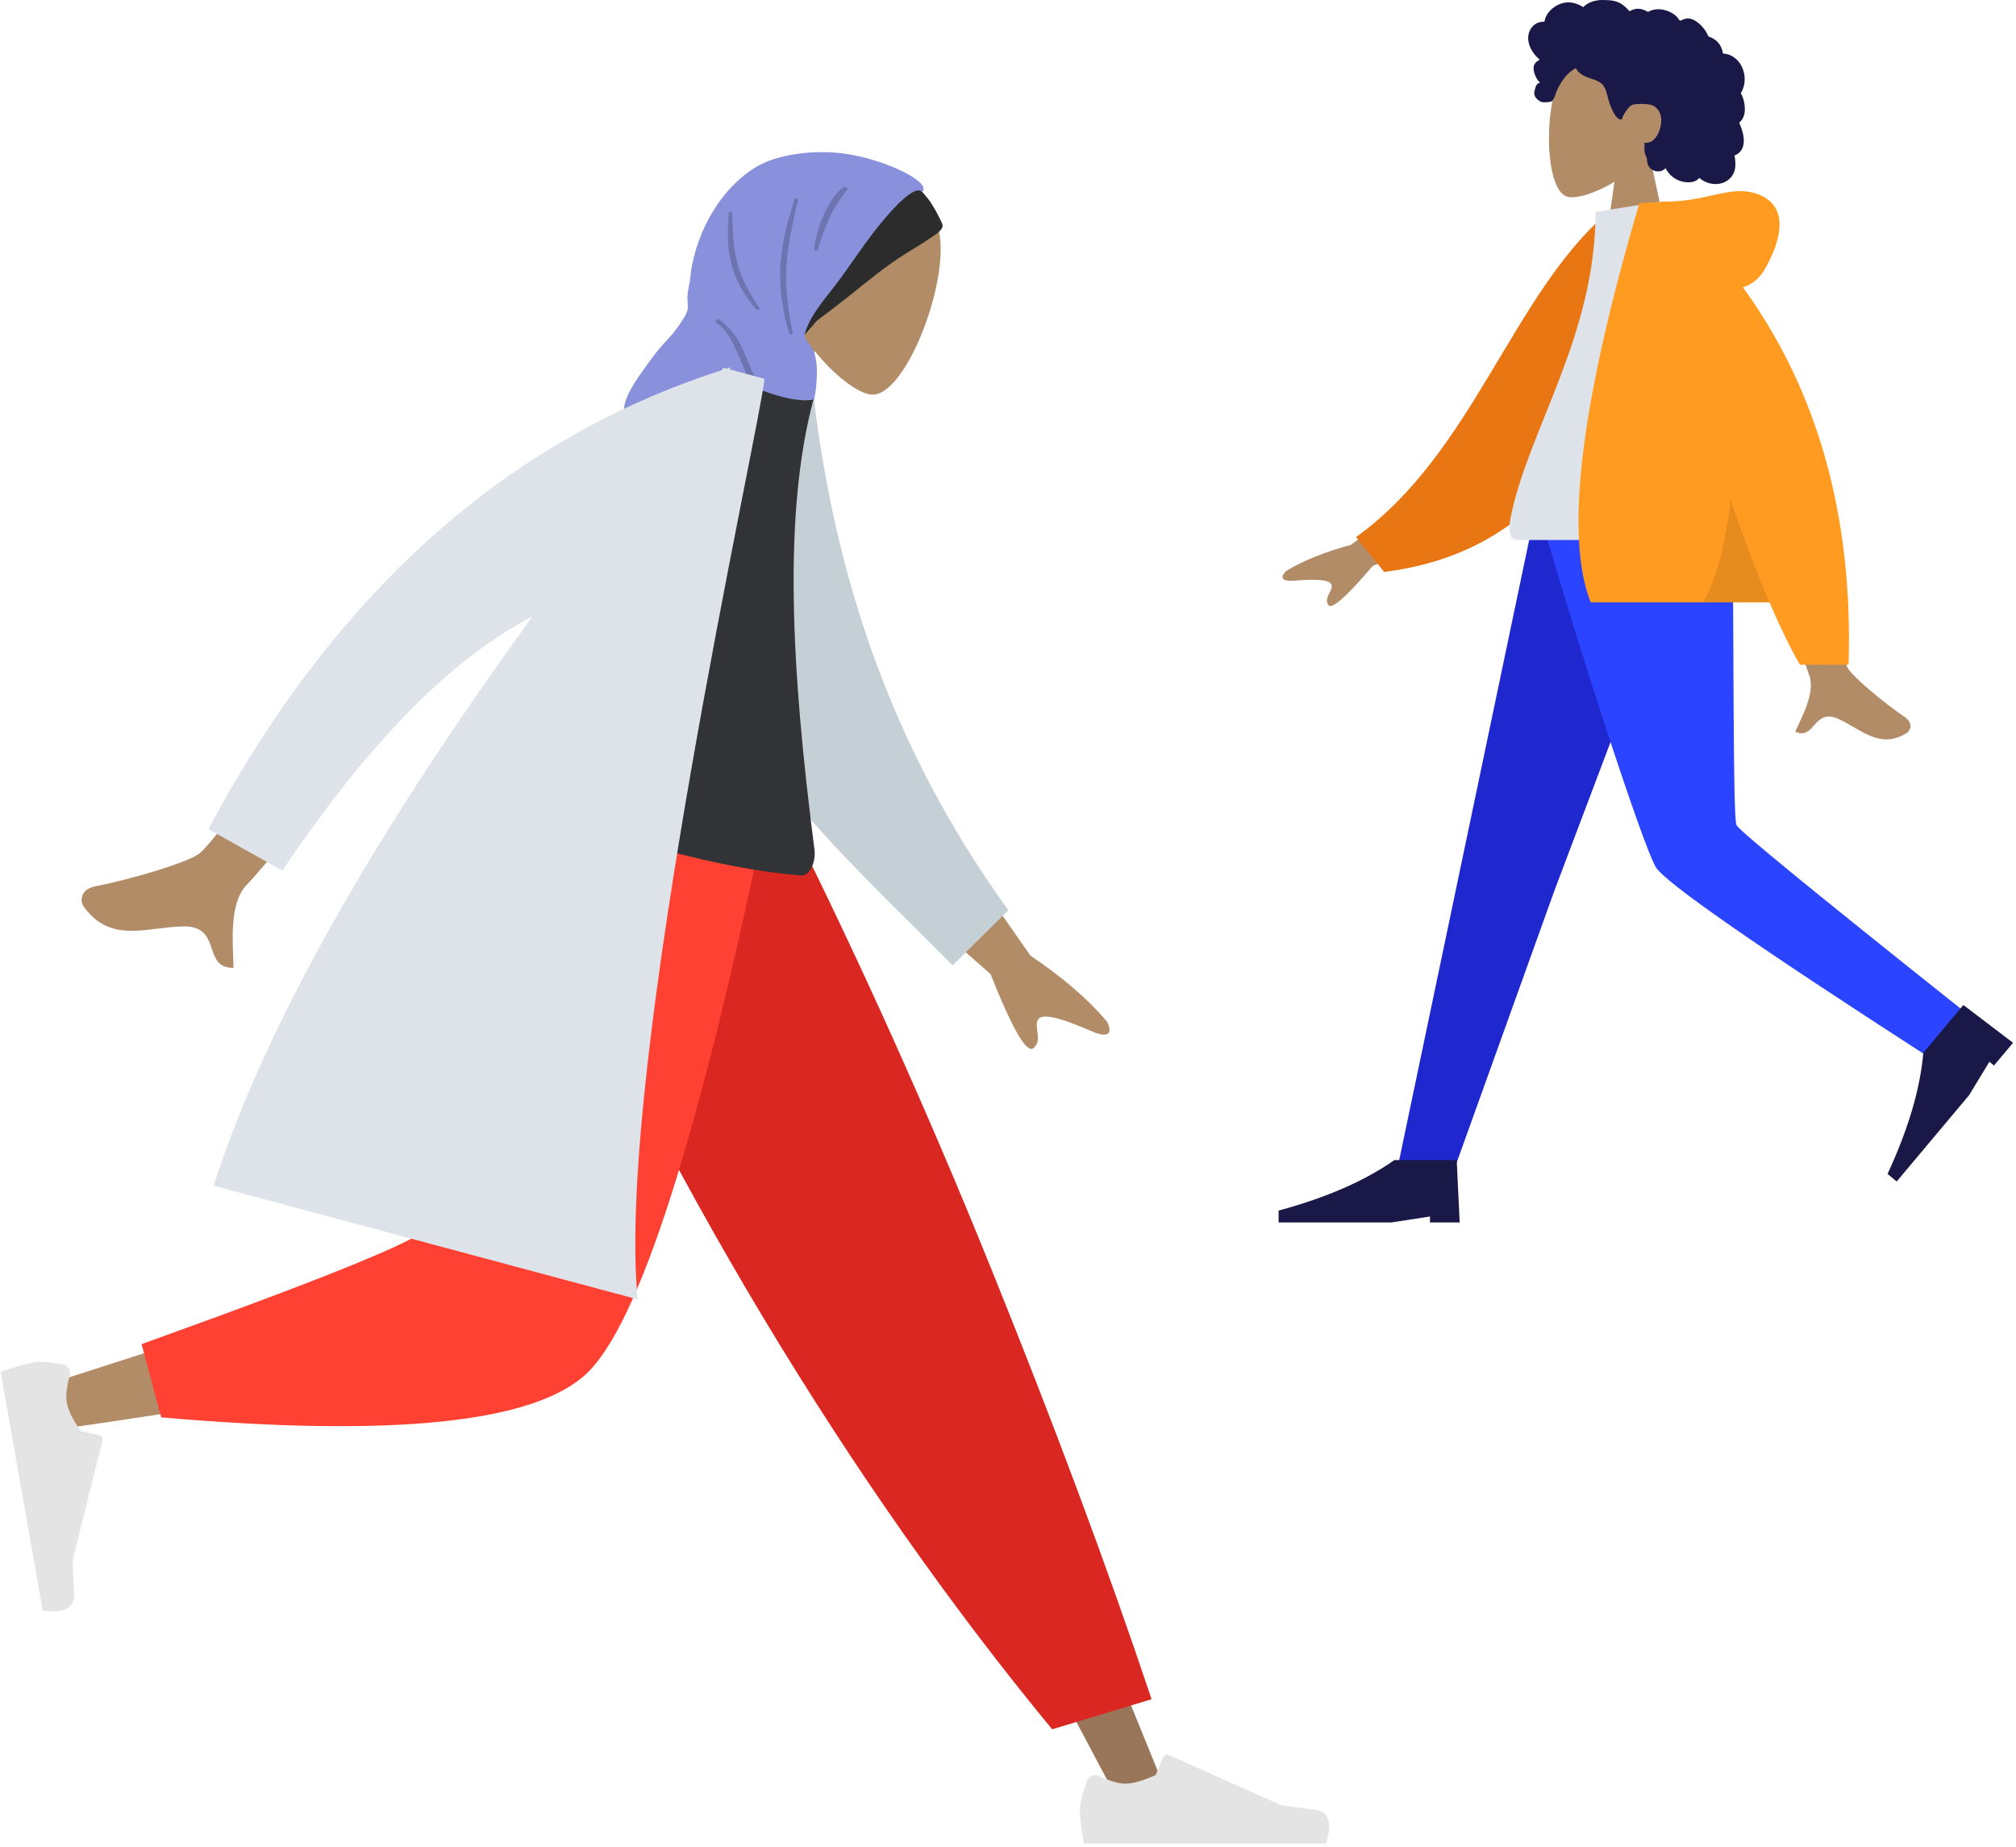 <svg width="298" height="273" viewBox="0 0 298 273" fill="none" xmlns="http://www.w3.org/2000/svg">
<path fill-rule="evenodd" clip-rule="evenodd" d="M243.764 22.592C245.786 20.219 247.154 17.311 246.925 14.052C246.266 4.662 233.195 6.728 230.653 11.467C228.11 16.206 228.412 28.227 231.698 29.074C233.009 29.412 235.801 28.585 238.642 26.872L236.859 39.489H247.389L243.764 22.592Z" fill="#B28B67"/>
<path fill-rule="evenodd" clip-rule="evenodd" d="M225.988 4.897C226.206 4.13 226.792 3.474 227.583 3.28C227.774 3.232 227.972 3.213 228.17 3.221C228.24 3.224 228.26 3.244 228.293 3.195C228.318 3.158 228.318 3.069 228.328 3.026C228.36 2.891 228.399 2.759 228.448 2.63C228.613 2.19 228.891 1.801 229.226 1.473C229.853 0.86 230.7 0.436 231.579 0.36C232.061 0.318 232.539 0.396 232.994 0.553C233.23 0.634 233.458 0.735 233.681 0.847C233.748 0.88 233.965 1.045 234.033 1.034C234.107 1.022 234.256 0.838 234.316 0.791C235.063 0.219 235.985 -0.007 236.915 0C237.964 0.008 238.975 0.06 239.85 0.7C240.035 0.836 240.212 0.984 240.38 1.14C240.468 1.222 240.554 1.308 240.636 1.397C240.685 1.45 240.733 1.505 240.779 1.561C240.858 1.657 240.845 1.688 240.955 1.621C241.376 1.366 241.865 1.246 242.356 1.306C242.648 1.342 242.932 1.43 243.202 1.545C243.294 1.584 243.506 1.741 243.604 1.743C243.701 1.744 243.911 1.599 244.011 1.562C244.551 1.363 245.134 1.313 245.701 1.406C246.287 1.501 246.862 1.734 247.359 2.057C247.597 2.213 247.806 2.385 247.973 2.616C248.045 2.715 248.11 2.821 248.192 2.913C248.24 2.968 248.335 3.023 248.361 3.092C248.345 3.051 249.001 2.798 249.063 2.782C249.393 2.695 249.729 2.713 250.052 2.819C250.659 3.019 251.181 3.467 251.61 3.927C251.831 4.163 252.024 4.423 252.187 4.701C252.266 4.834 252.338 4.971 252.403 5.111C252.435 5.179 252.456 5.264 252.498 5.325C252.552 5.403 252.588 5.405 252.686 5.439C253.183 5.613 253.636 5.908 253.981 6.306C254.33 6.709 254.557 7.205 254.652 7.728C254.657 7.758 254.661 7.886 254.679 7.903C254.703 7.925 254.803 7.915 254.841 7.92C254.972 7.935 255.102 7.958 255.23 7.988C255.467 8.044 255.697 8.127 255.914 8.234C256.763 8.654 257.37 9.441 257.667 10.327C257.978 11.257 257.973 12.322 257.6 13.234C257.54 13.381 257.469 13.524 257.385 13.659C257.333 13.742 257.316 13.742 257.35 13.83C257.387 13.927 257.455 14.021 257.5 14.116C257.645 14.425 257.746 14.752 257.81 15.087C257.915 15.636 257.967 16.214 257.863 16.767C257.815 17.024 257.731 17.275 257.604 17.504C257.539 17.621 257.462 17.732 257.376 17.834C257.332 17.887 257.284 17.938 257.235 17.986C257.206 18.014 257.169 18.038 257.145 18.07C257.086 18.145 257.074 18.083 257.104 18.194C257.147 18.349 257.243 18.503 257.302 18.654C257.362 18.81 257.417 18.968 257.468 19.127C257.569 19.45 257.655 19.779 257.709 20.113C257.812 20.755 257.794 21.439 257.49 22.028C257.361 22.28 257.174 22.502 256.948 22.674C256.838 22.758 256.718 22.83 256.592 22.89C256.528 22.92 256.445 22.934 256.416 22.996C256.384 23.063 256.431 23.197 256.442 23.272C256.535 23.925 256.582 24.61 256.388 25.25C256.209 25.84 255.816 26.36 255.305 26.704C254.313 27.373 252.977 27.335 251.935 26.8C251.663 26.66 251.409 26.487 251.183 26.283C250.606 27.06 249.418 27.035 248.575 26.814C247.524 26.538 246.681 25.808 246.195 24.848C245.531 25.656 244.137 25.394 243.676 24.517C243.563 24.302 243.497 24.065 243.464 23.826C243.446 23.7 243.457 23.573 243.444 23.448C243.428 23.289 243.321 23.134 243.26 22.98C243.141 22.68 243.067 22.371 243.064 22.048C243.063 21.879 243.084 21.715 243.1 21.547C243.114 21.396 243.073 21.256 243.049 21.107C243.318 21.152 243.647 21.079 243.901 21.001C244.15 20.924 244.383 20.722 244.559 20.538C244.967 20.109 245.217 19.548 245.387 18.989C245.762 17.763 245.608 16.291 244.375 15.618C243.8 15.305 242.078 15.306 241.394 15.46C240.674 15.623 239.858 17.211 239.818 17.361C239.793 17.453 239.806 17.567 239.721 17.629C239.534 17.764 239.227 17.529 239.089 17.413C238.852 17.213 238.683 16.947 238.536 16.677C238.216 16.09 237.959 15.459 237.777 14.816C237.637 14.32 237.547 13.808 237.364 13.325C237.181 12.843 236.893 12.413 236.446 12.141C235.96 11.844 235.402 11.688 234.868 11.502C234.339 11.317 233.818 11.092 233.408 10.7C233.318 10.614 233.23 10.522 233.158 10.421C233.1 10.341 233.044 10.187 232.956 10.136C232.82 10.058 232.622 10.263 232.505 10.338C231.925 10.706 231.442 11.219 231.052 11.779C230.665 12.337 230.346 12.873 230.088 13.496C229.896 13.958 229.777 14.549 229.439 14.928C229.289 15.097 228.17 15.199 227.807 15.051C227.445 14.904 227.038 14.521 226.917 14.281C226.792 14.035 226.762 13.765 226.816 13.496C226.847 13.338 226.911 13.19 226.946 13.034C226.975 12.904 227.002 12.78 227.066 12.661C227.186 12.434 227.392 12.271 227.64 12.203C227.382 11.965 227.168 11.68 227.02 11.362C226.866 11.031 226.735 10.629 226.698 10.266C226.668 9.971 226.715 9.665 226.876 9.412C227.046 9.146 227.346 8.973 227.605 8.807C227.209 8.497 226.869 8.119 226.59 7.702C226.048 6.889 225.712 5.865 225.988 4.897Z" fill="#191847"/>
<path fill-rule="evenodd" clip-rule="evenodd" d="M250.866 75.799L229.77 131.622L214.982 172.766H206.551L226.877 75.799L250.866 75.799Z" fill="#1F28CF"/>
<path fill-rule="evenodd" clip-rule="evenodd" d="M256.08 75.799C256.31 94.953 256.144 120.74 256.678 121.934C257.034 122.73 268.114 131.8 289.917 149.142L285.571 156.532C259.686 139.839 246.082 130.381 244.758 128.157C242.773 124.821 232.8 94.123 227.612 75.799H256.08Z" fill="#2B44FF"/>
<path fill-rule="evenodd" clip-rule="evenodd" d="M297.563 154.115L290.222 148.528L284.299 155.587C283.844 160.908 282.082 166.876 279.014 173.49L280.358 174.618L291.076 161.846L294.07 156.912L294.742 157.476L297.563 154.115Z" fill="#191847"/>
<path fill-rule="evenodd" clip-rule="evenodd" d="M215.765 180.664L215.326 171.45H206.112C201.743 174.521 196.039 177.008 189 178.909V180.664H205.673L211.377 179.787V180.664H215.765Z" fill="#191847"/>
<path fill-rule="evenodd" clip-rule="evenodd" d="M213.676 70.248L199.68 80.526C195.884 81.55 192.712 82.825 190.166 84.349C189.564 84.897 188.837 86.007 191.332 85.816C193.827 85.624 196.46 85.534 196.804 86.385C197.148 87.236 195.639 88.254 196.335 89.402C196.798 90.168 198.99 88.248 202.91 83.644L216.77 77.896L213.676 70.248ZM267.413 70.603L258.244 70.639C263.906 88.915 266.962 98.613 267.413 99.731C268.428 102.247 266.28 106.079 265.361 108.138C268.354 109.477 268.035 104.518 271.81 106.275C275.255 107.878 277.876 110.782 281.857 108.326C282.346 108.024 282.883 106.887 281.587 105.998C278.359 103.785 273.706 99.91 273.078 98.635C272.22 96.896 270.332 87.552 267.413 70.603Z" fill="#B28B67"/>
<path fill-rule="evenodd" clip-rule="evenodd" d="M241.356 32.128L237.562 31.478C223.485 43.638 217.703 67 200.448 79.376L204.601 84.524C234.535 80.818 241.955 52.322 241.356 32.128Z" fill="#E87613"/>
<path fill-rule="evenodd" clip-rule="evenodd" d="M257.895 79.808C242.683 79.808 231.492 79.808 224.325 79.808C222.791 79.808 223.08 77.593 223.301 76.476C225.861 63.576 235.851 49.67 235.851 31.307L245.534 29.789C253.544 42.67 256.314 58.53 257.895 79.808Z" fill="#DDE3E9"/>
<path fill-rule="evenodd" clip-rule="evenodd" d="M257.626 42.451C259.032 42.047 260.146 41.104 260.967 39.622C264.506 33.236 263.228 29.72 259.445 28.564C255.663 27.408 252.29 29.789 246.264 29.789C245.936 29.789 245.636 29.809 245.363 29.851L242.332 30.023C233.634 59.5 231.235 79.166 235.135 89.022H261.558C263.124 92.673 264.622 95.744 266.053 98.237H273.252C273.93 76.328 268.721 57.732 257.626 42.451Z" fill="#FF9B21"/>
<path fill-rule="evenodd" clip-rule="evenodd" d="M255.805 73.884C254.974 80.837 253.623 85.883 251.753 89.022H261.558C259.732 84.764 257.814 79.718 255.805 73.884H255.805Z" fill="black" fill-opacity="0.1"/>
<path fill-rule="evenodd" clip-rule="evenodd" d="M115.579 43.523C114.004 39.294 113.582 34.66 115.507 30.34C121.052 17.893 137.81 27.175 138.922 34.88C140.034 42.586 133.672 58.789 128.782 58.314C126.832 58.125 123.444 55.617 120.427 51.881L116.607 69.927L102.282 64.713L115.579 43.523Z" fill="#B28B67"/>
<path fill-rule="evenodd" clip-rule="evenodd" d="M137.241 29.454C136.985 29.139 136.448 28.476 136.155 28.2C136.086 28.134 135.659 27.513 135.642 27.513C135.152 27.501 133.691 27.585 133.412 28.015C133.382 28.044 133.353 28.072 133.327 28.095C133.029 28.355 132.744 28.629 132.464 28.909C131.85 29.525 131.272 30.192 130.709 30.857C129.612 32.152 128.575 33.509 127.575 34.883C126.558 36.282 125.601 37.724 124.604 39.138C123.168 41.172 121.581 43.088 120.15 45.123C119.236 46.422 118.489 47.801 118.052 49.321C118.046 49.339 118.04 49.357 118.035 49.376C118.033 49.383 118.031 49.391 118.029 49.399C117.964 49.633 117.905 49.871 117.855 50.112C117.813 50.318 117.77 50.526 117.729 50.733C118.69 49.826 119.561 48.757 120.435 47.76C120.52 47.662 120.604 47.563 120.687 47.463C120.918 47.281 121.151 47.101 121.386 46.922C122.867 45.798 124.349 44.68 125.8 43.515C128.411 41.419 131.026 39.261 133.859 37.495C134.696 36.973 135.542 36.468 136.373 35.938C136.847 35.636 137.314 35.324 137.774 35.001C138.103 34.77 139.436 34.033 139.331 33.261C139.278 32.866 137.908 30.272 137.241 29.454Z" fill="#2C2C2C"/>
<path fill-rule="evenodd" clip-rule="evenodd" d="M136.239 28.292C136.519 28.515 136.606 27.795 136.382 27.448C135.344 25.845 130.013 23.46 124.889 22.715C121.457 22.216 117.146 22.514 113.826 23.706C110.832 24.78 108.137 27.268 106.247 29.932C104.261 32.728 102.953 35.921 102.269 39.281C102.119 40.019 102.101 40.768 101.976 41.498C101.836 42.321 101.638 43.09 101.616 43.932C101.603 44.448 101.701 44.994 101.664 45.504C101.622 46.086 101.353 46.54 101.048 47.037C100.552 47.846 100.013 48.638 99.396 49.359C98.468 50.441 97.469 51.408 96.636 52.578C95.529 54.136 91.483 59.043 92.382 61.11L120.147 71.215C120.142 69.054 118.861 66.046 119.179 63.849C119.366 62.556 120.203 59.886 120.212 59.781C121.156 55.24 120.684 52.736 120.191 51.71C119.698 50.684 118.762 50.083 118.946 49.416C119.705 46.655 121.706 44.474 123.399 42.255C125.417 39.612 127.212 36.804 129.255 34.181C130.16 33.019 134.785 27.132 136.239 28.292Z" fill="#8991DC"/>
<path fill-rule="evenodd" clip-rule="evenodd" d="M125.381 27.834C123.125 30.775 122.255 32.466 120.828 37.087L120.314 36.9C120.914 32.267 123.236 28.546 124.736 27.599L125.381 27.834ZM108.215 31.295C108.443 36.739 108.315 39.858 112.369 45.673L111.841 45.814C107.548 40.78 107.304 36.55 107.733 31.342L108.215 31.295ZM117.985 29.395C116.425 36.437 115.287 40.37 117.228 49.4L116.682 49.372C114.26 41.242 115.409 35.745 117.513 29.265L117.985 29.395ZM105.62 47.5L106.226 47.142C111.307 51.025 109.318 54.501 115.174 60.885L114.437 61.031C109.063 56.119 109.622 49.983 105.62 47.5Z" fill="black" fill-opacity="0.2"/>
<path fill-rule="evenodd" clip-rule="evenodd" d="M82.773 120.646L129.97 199.55L165.353 266.256H172.975L113.689 120.646L82.773 120.646Z" fill="#997659"/>
<path fill-rule="evenodd" clip-rule="evenodd" d="M160.693 263.177C159.983 265.074 159.627 266.493 159.627 267.435C159.627 268.58 159.818 270.251 160.2 272.449C161.528 272.449 173.47 272.449 196.024 272.449C196.955 269.371 196.417 267.71 194.412 267.464C192.406 267.219 190.74 266.997 189.413 266.799L172.762 259.376C172.442 259.234 172.067 259.378 171.924 259.698C171.921 259.703 171.919 259.709 171.917 259.715L170.846 262.311C168.99 263.177 167.481 263.61 166.32 263.61C165.377 263.61 164.074 263.229 162.412 262.468L162.412 262.468C161.774 262.175 161.02 262.455 160.728 263.093C160.715 263.12 160.704 263.148 160.693 263.177Z" fill="#E4E4E4"/>
<path fill-rule="evenodd" clip-rule="evenodd" d="M155.526 255.574L170.224 251.128C163.784 231.878 155.892 210.694 146.547 187.575C137.201 164.457 127.164 142.147 116.437 120.646H74.925C86.852 147.844 99.497 172.557 112.858 194.785C126.22 217.013 140.442 237.276 155.526 255.574Z" fill="#DB2721"/>
<path fill-rule="evenodd" clip-rule="evenodd" d="M79.671 120.646C75.217 148.373 66.626 183.798 65.815 184.891C65.274 185.62 45.815 192.141 7.437 204.453L9.083 211.174C54.849 204.57 78.964 199.447 81.427 195.805C85.122 190.34 103.574 147.172 110.72 120.646H79.671Z" fill="#B28B67"/>
<path fill-rule="evenodd" clip-rule="evenodd" d="M20.927 198.644L23.827 209.468C58.057 212.47 79.031 210.301 86.748 202.96C94.465 195.619 103.26 168.181 113.133 120.646H73.549C67.294 159.571 63.797 179.85 63.058 181.484C62.319 183.118 48.275 188.838 20.927 198.644Z" fill="#FF4133"/>
<path fill-rule="evenodd" clip-rule="evenodd" d="M9.316 201.653C7.325 201.283 5.865 201.179 4.938 201.343C3.81 201.542 2.197 202.02 0.099 202.777C0.33 204.086 2.404 215.846 6.32 238.057C9.513 238.44 11.056 237.622 10.949 235.604C10.842 233.586 10.771 231.907 10.736 230.566L15.155 212.879C15.24 212.539 15.033 212.194 14.692 212.109C14.687 212.108 14.681 212.106 14.675 212.105L11.932 211.502C10.757 209.824 10.068 208.413 9.866 207.27C9.703 206.341 9.851 204.992 10.313 203.223L10.313 203.223C10.49 202.544 10.084 201.85 9.405 201.673C9.376 201.665 9.346 201.659 9.316 201.653Z" fill="#E4E4E4"/>
<path fill-rule="evenodd" clip-rule="evenodd" d="M137.924 120.636L152.325 141.24C157.059 144.427 160.817 147.66 163.6 150.939C164.169 151.969 164.647 153.824 161.309 152.385C157.971 150.946 154.396 149.58 153.523 150.577C152.65 151.573 154.247 153.672 152.751 154.907C151.754 155.73 149.644 152.082 146.422 143.961L130.081 129.59L137.924 120.636ZM55.571 91.323L66.055 95.816C47.602 117.862 37.757 129.498 36.522 130.725C33.744 133.486 34.455 139.781 34.521 143.031C29.762 143.112 32.988 136.719 26.947 136.911C21.433 137.085 16.287 139.452 12.348 133.943C11.864 133.265 11.788 131.455 14.023 131.01C19.591 129.903 28.002 127.401 29.563 126.067C31.691 124.247 40.361 112.666 55.571 91.323Z" fill="#B28B67"/>
<path fill-rule="evenodd" clip-rule="evenodd" d="M112.963 59.457L120.314 59.052C123.397 84.213 131.182 109.843 149.052 134.519L140.815 142.668C123.882 125.564 107.319 111.364 104.322 91.705C103.316 85.107 110.86 66.461 112.963 59.457Z" fill="#C5CFD6"/>
<path fill-rule="evenodd" clip-rule="evenodd" d="M72.631 117.137C91.444 124.359 106.68 128.441 118.341 129.385C119.786 129.502 120.615 127.274 120.392 125.551C116.921 98.725 115.75 75.816 120.247 59.034C118.178 59.457 114.947 58.738 110.556 56.877C93.66 70.885 82.707 89.219 72.631 117.137Z" fill="#323337"/>
<path fill-rule="evenodd" clip-rule="evenodd" d="M107.896 54.61L113.006 55.98C112.337 63.237 90.915 158.196 94.265 192.034L31.58 175.238C40.483 147.447 60.266 116.498 78.709 91.106C66.772 97.246 54.447 109.766 41.733 128.666L30.793 122.532C49.517 87.572 74.812 64.966 106.678 54.715C106.773 54.596 106.868 54.478 106.962 54.36L107.414 54.481C107.609 54.42 107.804 54.359 107.999 54.299L107.896 54.61Z" fill="#DDE3E9"/>
</svg>
